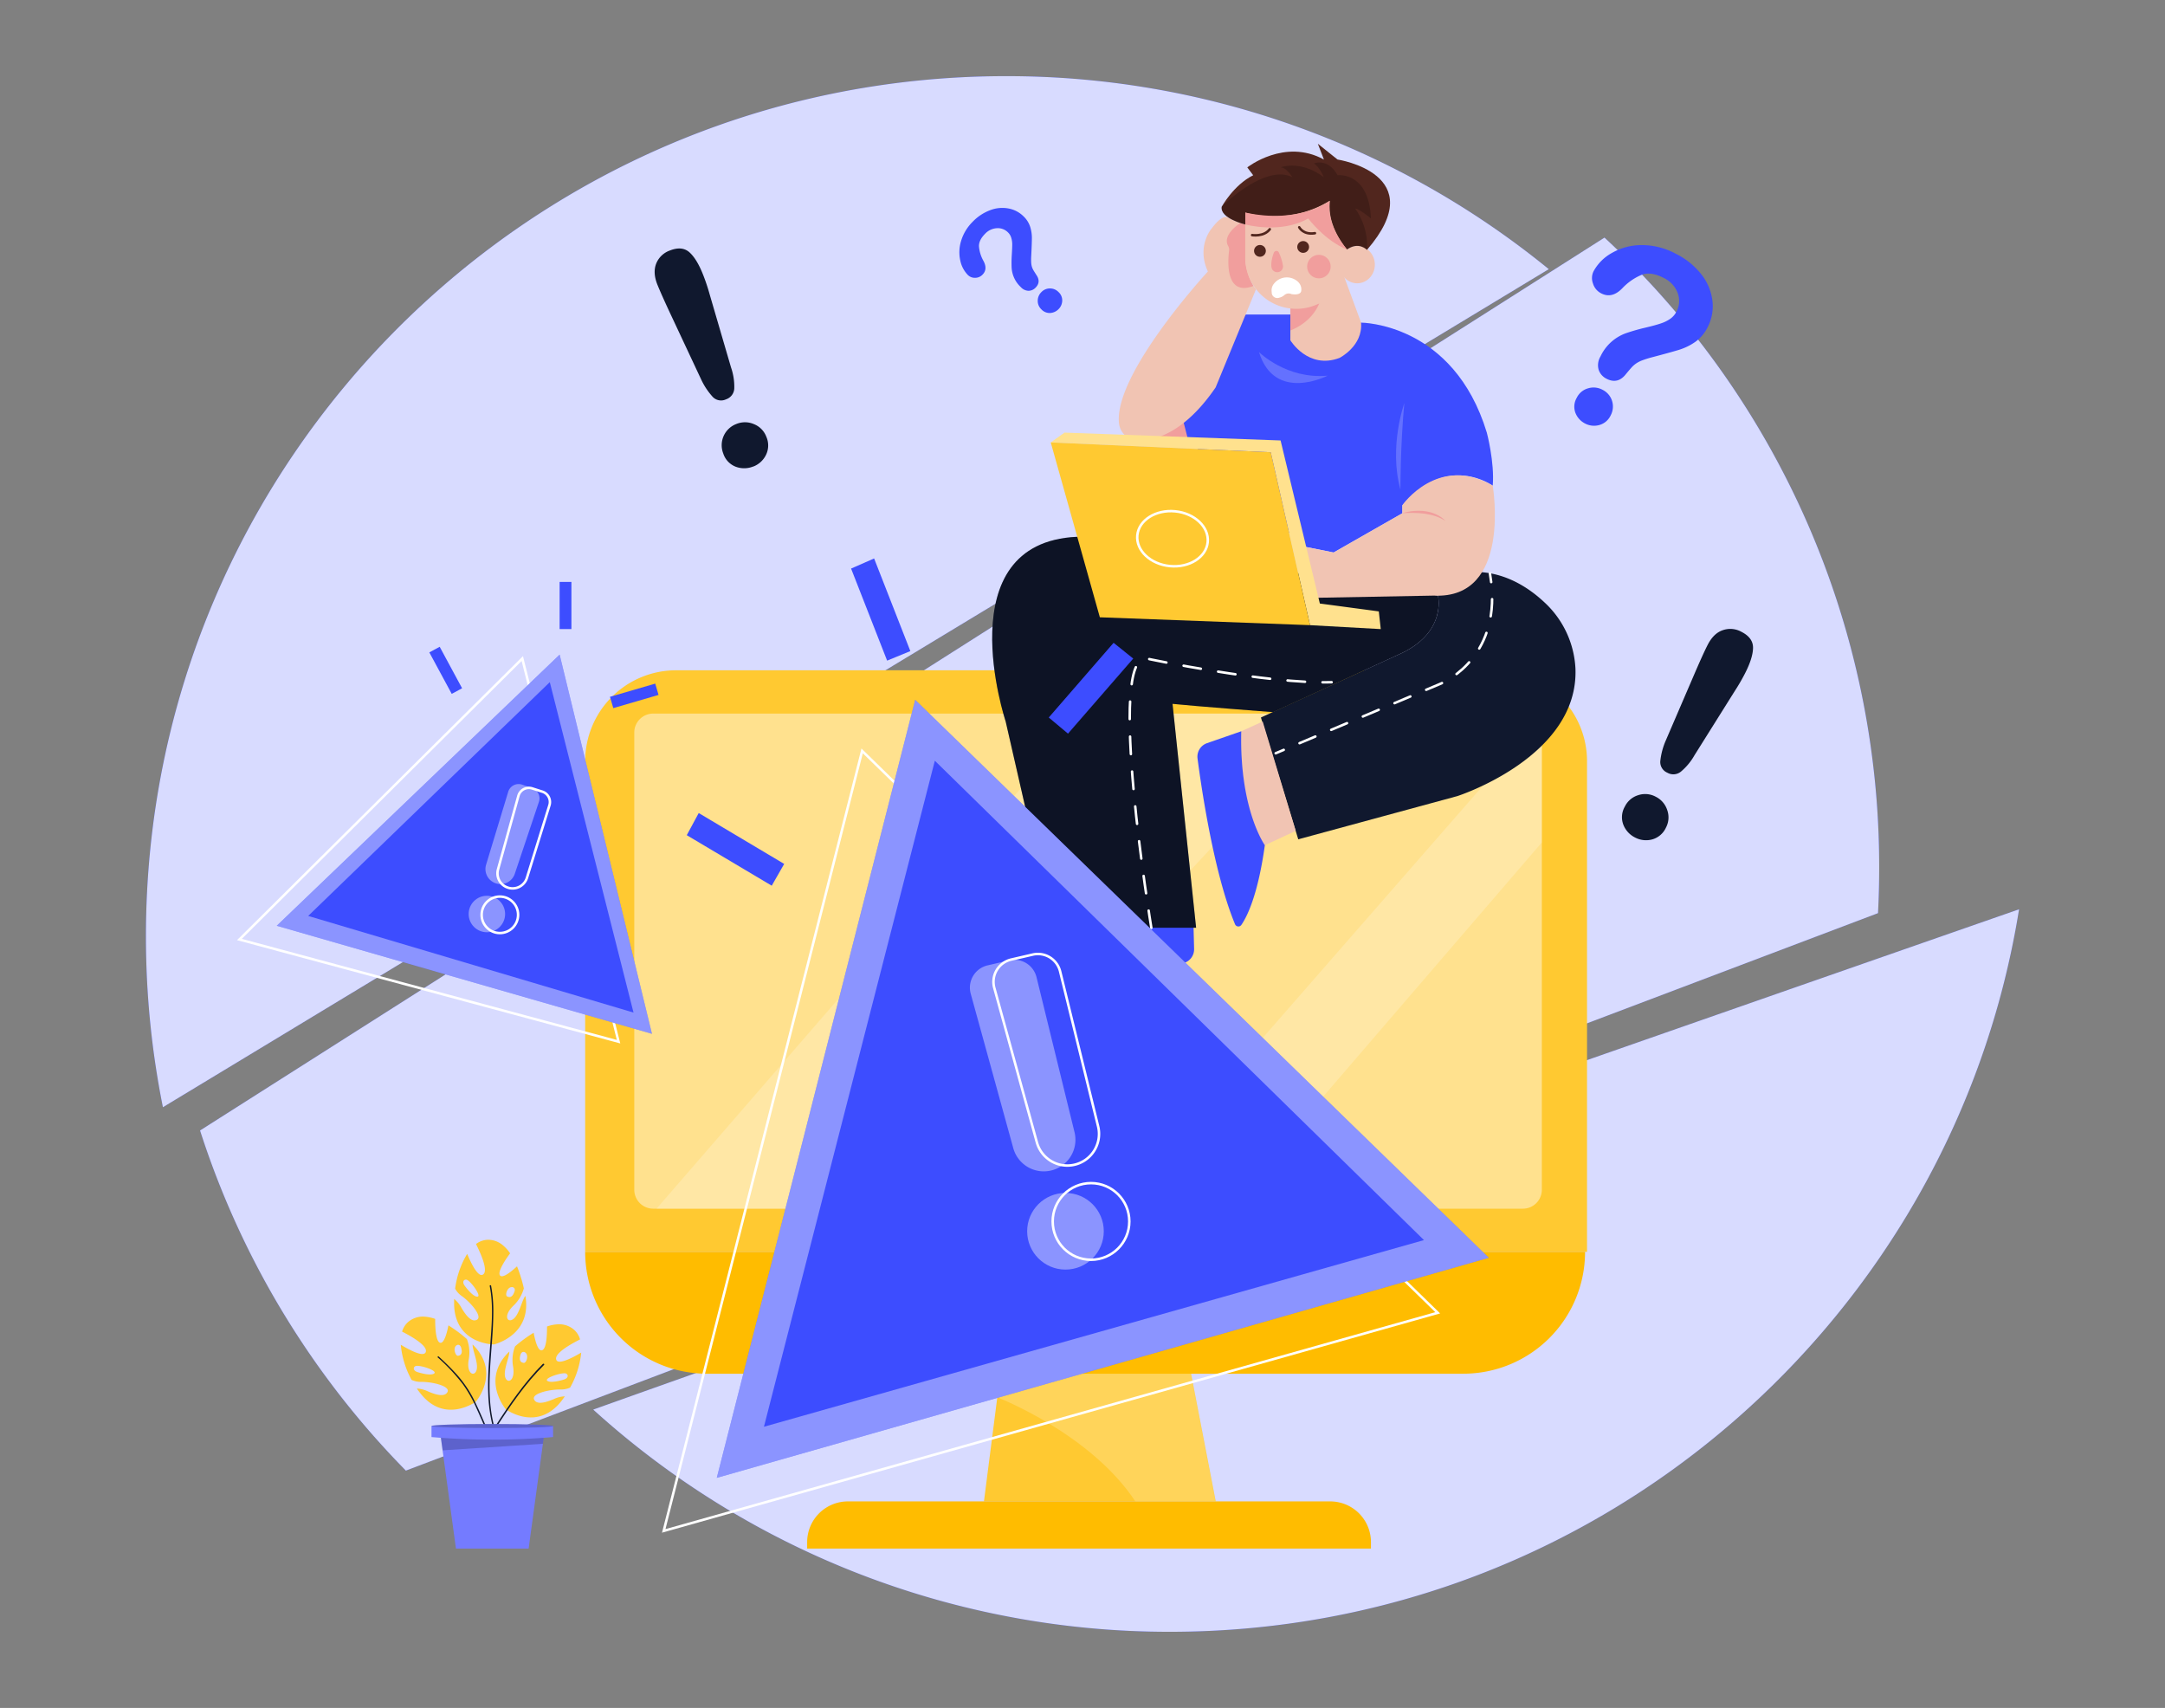 <svg xmlns="http://www.w3.org/2000/svg" width="865.76" height="682.89" viewBox="0 0 865.76 682.89"><rect x="0" y="0" width="865.76" height="682.89" fill="#808080" stroke="none"/><path d="M619.34,107.62A342.49,342.49,0,0,0,402.25,30.45c-189.93,0-343.89,154-343.89,343.89a345.89,345.89,0,0,0,6.79,68.36Z" fill="#3d4dff" data-primary="true"></path><path d="M641.62,95,80,452A343.83,343.83,0,0,0,162.3,588L751,365.1q.46-9,.47-18.15A343,343,0,0,0,641.62,95Z" fill="#3d4dff" data-primary="true"></path><path d="M237.22,563.6a342.63,342.63,0,0,0,230.67,88.84c171.2,0,313.18-125.1,339.51-288.88C679.87,408,352.88,522.2,237.22,563.6Z" fill="#3d4dff" data-primary="true"></path><g opacity="0.8" style="isolation:isolate"><path d="M619.34,107.62A342.49,342.49,0,0,0,402.25,30.45c-189.93,0-343.89,154-343.89,343.89a345.89,345.89,0,0,0,6.79,68.36Z" fill="#fff"></path><path d="M641.62,95,80,452A343.83,343.83,0,0,0,162.3,588L751,365.1q.46-9,.47-18.15A343,343,0,0,0,641.62,95Z" fill="#fff"></path><path d="M237.22,563.6a342.63,342.63,0,0,0,230.67,88.84c171.2,0,313.18-125.1,339.51-288.88C679.87,408,352.88,522.2,237.22,563.6Z" fill="#fff"></path></g><polygon points="401.38 538.65 393.47 600.31 486.16 600.31 473.88 536.74 401.38 538.65" fill="#ffc931"></polygon><path d="M401.38,538.65l-2.47,20.09s37.32,14.42,55.21,41.74h32l-12.28-63.74Z" fill="#fff" opacity="0.2"></path><path d="M270.36,268H598.28a36.36,36.36,0,0,1,36.36,36.36V500.55a0,0,0,0,1,0,0H234a0,0,0,0,1,0,0V304.38A36.36,36.36,0,0,1,270.36,268Z" fill="#ffc931"></path><path d="M616.57,292.88V475.69a7.59,7.59,0,0,1-7.58,7.58H261.21a7.58,7.58,0,0,1-7.57-7.58V292.88a7.57,7.57,0,0,1,7.57-7.57H609a7.56,7.56,0,0,1,7.58,7.57Z" fill="#ffe18e"></path><path d="M616.57,292.88v43.95l-126,146.44H445.31l170-194.65A7.61,7.61,0,0,1,616.57,292.88Z" fill="#fff" opacity="0.2"></path><polygon points="534.4 285.31 350.13 483.27 262.54 483.27 434.11 285.31 534.4 285.31" fill="#fff" opacity="0.2"></polygon><path d="M404.66,392.2c2.33-3.35,13.58-14,31.23-23.63,0,0,12.57,3.15,41.25-3.66l.37,14.5a5.71,5.71,0,0,1-4.41,5.71c-12.05,2.82-45.48,10.08-67.29,9.35A1.45,1.45,0,0,1,404.66,392.2Z" fill="#3d4dff" data-primary="true"></path><path d="M234,500.55H633.85a0,0,0,0,1,0,0v0a48.7,48.7,0,0,1-48.7,48.7H282.7a48.7,48.7,0,0,1-48.7-48.7v0A0,0,0,0,1,234,500.55Z" fill="#ffbc00"></path><path d="M457,176l18.21.13s7.07-12.57,11-21.21l-33,13.36Z" fill="#f19e9d"></path><path d="M498.19,125.76H516L544.3,129s36.92,0,50.27,44c0,0,3.14,11.78,2.36,21.21,0,0-18.07-13.35-36.14,7.86v3.14L533.3,220.89l-11.79-2.36-46.34-42.42-7.86-30.63Z" fill="#3d4dff" data-primary="true"></path><path d="M516,121.12v14.93s7.07,11.78,19.63,7.07c0,0,9.43-4.71,8.65-14.14l-7-19Z" fill="#f1c4b3"></path><path d="M516,121.12v11s8.17-2.69,11.55-10.77Z" fill="#f19e9d"></path><path d="M491.16,87.09s-1.85-2.1-6.57,4.18c0,0-6.28,7.07-1.57,17.28,0,0-37.66,40.8-35.55,60.68a7.74,7.74,0,0,0,7.65,6.91c6.5.08,18.42-2.83,31-21.24l16.16-39.27s-3.19-2.75-4.37-12.57V89.74A31.37,31.37,0,0,1,491.16,87.09Z" fill="#f1c4b3"></path><path d="M495.88,89.24s-7.27,4.62-4.76,9.1a3,3,0,0,1,.39,1.81c-.52,4-1.66,18.51,9.73,14.19A22.74,22.74,0,0,1,498,103.06V89.74Z" fill="#f19e9d"></path><path d="M503.45,140.76s11,11,27.49,9.43C530.94,150.19,509.73,161.19,503.45,140.76Z" fill="#fff" opacity="0.2"></path><path d="M561.58,161.19s-6.29,17.28-1.57,34.56C560,195.75,560,177.68,561.58,161.19Z" fill="#fff" opacity="0.2"></path><path d="M504.23,286.88l14.93,48.7,63.63-17.28S631.5,302.66,630,267.18a38.58,38.58,0,0,0-12.34-26.29c-5.81-5.47-14.47-11.33-25.45-12.14L575,238.1s3.86,15-15.78,23.64Z" fill="#10182e" data-secondary="true"></path><path d="M478.31,370.93H421l-18.85-82.48S378.38,217,430.7,214.63L575,238.1s3.86,15-15.78,23.64l-50.11,23s-33.16-2.54-40.23-3.32Z" fill="#10182e" data-secondary="true"></path><path d="M478.31,370.93H421l-18.85-82.48S378.38,217,430.7,214.63L575,238.1s3.86,15-15.78,23.64l-50.11,23s-33.16-2.54-40.23-3.32Z" opacity="0.2"></path><path d="M496.38,292.38l8.56-3.89,13.21,43.72-12.35,5.73S495.59,326.15,496.38,292.38Z" fill="#f1c4b3"></path><path d="M496.4,369.82c2.32-3.36,6.64-12,9.4-31.88,0,0-10.21-14.14-9.42-45.56l-13.7,4.76a5.72,5.72,0,0,0-3.8,6.14c1.61,12.27,6.61,46.11,15,66.27A1.45,1.45,0,0,0,496.4,369.82Z" fill="#3d4dff" data-primary="true"></path><line x1="510.12" y1="301.18" x2="513.35" y2="299.82" fill="none" stroke="#fff" stroke-linecap="round" stroke-linejoin="round"></line><path d="M519.67,297.15l56.05-23.63s22.5-8.6,20.89-37.36" fill="none" stroke="#fff" stroke-linecap="round" stroke-linejoin="round" stroke-dasharray="6.87 6.87"></path><path d="M596.31,232.74c-.13-1.13-.3-2.29-.5-3.47" fill="none" stroke="#fff" stroke-linecap="round" stroke-linejoin="round"></path><path d="M460.41,371s-18.24-110-1.74-107.66c0,0,47.92,10.21,73.84,9.43" fill="none" stroke="#fff" stroke-linecap="round" stroke-linejoin="round" stroke-dasharray="7"></path><path d="M339.05,600.31H531.94a16.29,16.29,0,0,1,16.29,16.29v2.57a0,0,0,0,1,0,0H322.77a0,0,0,0,1,0,0V616.6a16.29,16.29,0,0,1,16.29-16.29Z" fill="#ffbc00"></path><polygon points="344.76 300.23 265.42 612.1 574.93 524.9 344.76 300.23" fill="none" stroke="#fff" stroke-miterlimit="10"></polygon><polygon points="419.39 286.88 427.08 293.33 453.17 263.31 445.31 257.02 419.39 286.88" fill="#3d4dff" data-primary="true"></polygon><polygon points="354.75 264.14 364.04 260.33 349.55 223.29 340.34 227.33 354.75 264.14" fill="#3d4dff" data-primary="true"></polygon><polygon points="308.61 354.13 313.59 345.42 279.41 325.08 274.63 333.93 308.61 354.13" fill="#3d4dff" data-primary="true"></polygon><rect x="223.79" y="232.67" width="4.71" height="18.85" fill="#3d4dff" data-primary="true"></rect><rect x="244.21" y="275.88" width="18.85" height="4.71" transform="translate(-67.76 82.14) rotate(-16.26)" fill="#3d4dff" data-primary="true"></rect><rect x="175.87" y="258.6" width="4.71" height="18.85" transform="translate(-105.94 116.87) rotate(-28.37)" fill="#3d4dff" data-primary="true"></rect><polygon points="208.86 263.31 247.35 416.49 95.74 375.64 208.86 263.31" fill="none" stroke="#fff" stroke-miterlimit="10"></polygon><path d="M497.95,72.42H538.8a0,0,0,0,1,0,0v30.64a20.42,20.42,0,0,1-20.42,20.42h0a20.42,20.42,0,0,1-20.42-20.42V72.42A0,0,0,0,1,497.95,72.42Z" fill="#f1c4b3"></path><ellipse cx="542.72" cy="105.81" rx="7.07" ry="7.46" fill="#f1c4b3"></ellipse><path d="M531.73,80.27C515.23,90.49,498,85,498,85v4.75s-10.21-2.4-9.43-7.11c0,0,4.71-8.64,12.57-12.57l-2.36-3.14s14.93-11.78,30.64-3.14L527,57.49l7.86,6.29s38,5.75,11.78,36.13c0,0-3.36-3.48-8-.16,0,0-6.95-7.69-6.95-17.12Z" fill="#51261e"></path><path d="M488.52,82.63S505.8,65.35,516.8,70.85c0,0-2.36-3.93-4.71-3.93,0,0,7.85-3.14,17.28,3.93,0,0-1.57-3.93-3.93-5.5,0,0,5.5-2.36,9.43,4.71,0,0,12.57-1.57,13.35,17.28,0,0-4.71-3.92-6.28-3.92a25.76,25.76,0,0,1,4.71,16.49s-2.58-3.48-8-.16c0,0-8.52-9.26-6.95-19.48,0,0-15.71,10.22-33.78,4.72v4.75S487.74,87.34,488.52,82.63Z" opacity="0.2"></path><path d="M498,85v4.75s14.14,3.89,25.14-2.4c0,0,6.84,9.09,15.59,12.41,0,0-8.52-9.26-6.95-19.48C531.73,80.27,519.94,89.7,498,85Z" fill="#f19e9d"></path><path d="M527,239l-5.5-20.43,11.79,2.36,27.49-15.71V202s14.14-20.43,36.14-7.86c0,0,7.85,45.56-23.57,44Z" fill="#f1c4b3"></path><path d="M560.79,205.18c5.68-1.71,13-1.4,17.28,3.14-5.12-3.32-11.37-3.42-17.28-3.14Z" fill="#f19e9d"></path><polygon points="425.68 172.97 420.18 176.9 508.16 180.83 523.87 249.96 552.15 251.53 551.37 244.46 527.8 241.31 512.09 176.11 425.68 172.97" fill="#ffe18e"></polygon><polygon points="420.18 176.9 439.82 246.81 523.87 249.96 508.16 180.83 420.18 176.9" fill="#ffc931"></polygon><ellipse cx="468.88" cy="215.39" rx="11" ry="14.14" transform="translate(208.99 661.15) rotate(-84.43)" fill="none" stroke="#fff" stroke-miterlimit="10"></ellipse><polygon points="365.97 279.81 286.63 590.89 595.36 502.9 365.97 279.81" fill="#3d4dff" data-primary="true"></polygon><polygon points="365.97 279.81 286.63 590.89 595.36 502.9 365.97 279.81" fill="#fff" opacity="0.4"></polygon><polygon points="569.43 495.83 373.83 304.16 305.49 570.46 569.43 495.83" fill="#3d4dff" data-primary="true"></polygon><path d="M394.86,386l8.64-2a9.15,9.15,0,0,1,11,6.73l15.19,61.95a12.65,12.65,0,0,1-9.5,15.36h0a12.66,12.66,0,0,1-15-9l-17-61.69A9.14,9.14,0,0,1,394.86,386Z" fill="#fff" opacity="0.4"></path><path d="M404.29,383.68l8.64-2a9.15,9.15,0,0,1,11,6.72l15.19,61.95a12.66,12.66,0,0,1-9.5,15.36h0a12.65,12.65,0,0,1-15-9l-17-61.68A9.15,9.15,0,0,1,404.29,383.68Z" fill="none" stroke="#fff" stroke-miterlimit="10"></path><circle cx="426.07" cy="492.3" r="15.32" fill="#fff" opacity="0.4"></circle><circle cx="436.28" cy="488.37" r="15.32" fill="none" stroke="#fff" stroke-miterlimit="10"></circle><polygon points="110.67 370.15 260.71 413.35 223.79 261.74 110.67 370.15" fill="#3d4dff" data-primary="true"></polygon><polygon points="110.67 370.15 260.71 413.35 223.79 261.74 110.67 370.15" fill="#fff" opacity="0.4"></polygon><polygon points="123.24 366.22 253.34 404.86 219.86 272.74 123.24 366.22" fill="#3d4dff" data-primary="true"></polygon><path d="M208.81,313.73l4,1.38a4.34,4.34,0,0,1,2.7,5.49l-9.65,28.77a6,6,0,0,1-7.73,3.76h0a6,6,0,0,1-3.74-7.42l8.84-29.14A4.35,4.35,0,0,1,208.81,313.73Z" fill="#fff" opacity="0.4"></path><path d="M212.88,315.25l4,1.28a4.36,4.36,0,0,1,2.84,5.43l-9,29a6,6,0,0,1-7.64,3.94h0a6,6,0,0,1-3.92-7.33l8.14-29.34A4.35,4.35,0,0,1,212.88,315.25Z" fill="none" stroke="#fff" stroke-miterlimit="10"></path><circle cx="194.7" cy="365.45" r="7.29" fill="#fff" opacity="0.4"></circle><circle cx="199.89" cy="365.77" r="7.29" fill="none" stroke="#fff" stroke-miterlimit="10"></circle><path d="M280.29,151.51l-12.46-26.58c-2.42-5.19-4.07-8.94-5-11.25q-1.85-4.74-.4-8.35a9.16,9.16,0,0,1,5.5-5.19q4.89-1.92,7.87.83t5.46,9.13a79.85,79.85,0,0,1,2.58,7.79l8.5,29.05a23.53,23.53,0,0,1,1.29,8.36,4.8,4.8,0,0,1-3.29,4.36,4.61,4.61,0,0,1-5.28-.92A27.82,27.82,0,0,1,280.29,151.51Zm20.94,35a9.63,9.63,0,0,1-7,.11,8.43,8.43,0,0,1-5-5.28,9.07,9.07,0,0,1,5.24-11.82,9,9,0,0,1,7.09.09,8.71,8.71,0,0,1,4.88,5,8.56,8.56,0,0,1-.13,7.27A9.35,9.35,0,0,1,301.23,186.54Z" fill="#10182e" data-secondary="true"></path><path d="M653.86,334.87a9.64,9.64,0,0,1-4.7-5.12,8.45,8.45,0,0,1,.61-7.28,8.77,8.77,0,0,1,5.31-4.53,8.87,8.87,0,0,1,7,.6,9.05,9.05,0,0,1,4.63,5.36,8.7,8.7,0,0,1-.51,7,8.59,8.59,0,0,1-5.52,4.73A9.41,9.41,0,0,1,653.86,334.87ZM666.16,296l11.62-27q3.4-7.86,5.11-11.19c1.54-3,3.54-5,6-5.83a9.14,9.14,0,0,1,7.53.66c3.12,1.6,4.65,3.74,4.6,6.44s-1.12,6.08-3.2,10.15a79.85,79.85,0,0,1-4.12,7.09L677.59,302a23.68,23.68,0,0,1-5.4,6.51,4.78,4.78,0,0,1-5.44.44,4.63,4.63,0,0,1-2.82-4.57A27.92,27.92,0,0,1,666.16,296Z" fill="#10182e" data-secondary="true"></path><path d="M633.92,169.37a8.06,8.06,0,0,1-3.91-4.26,7,7,0,0,1,.51-6.05,7.19,7.19,0,0,1,4.44-3.77,7.53,7.53,0,0,1,5.88.56A7.45,7.45,0,0,1,644.13,166a7.1,7.1,0,0,1-4.59,3.94A7.7,7.7,0,0,1,633.92,169.37Zm3.31-60.87a18.46,18.46,0,0,1,7.22-7.29A23.84,23.84,0,0,1,656.24,98a28.46,28.46,0,0,1,13.83,3.43,29.61,29.61,0,0,1,10.34,8.35,21.05,21.05,0,0,1,4.38,10.55,18.16,18.16,0,0,1-1.9,10.45,15.72,15.72,0,0,1-5,5.94,23.42,23.42,0,0,1-6.27,3.09q-3.23,1-11.33,3.13a36.19,36.19,0,0,0-3.73,1.2,11.22,11.22,0,0,0-2.37,1.24,11,11,0,0,0-1.61,1.4c-.46.51-1.24,1.41-2.33,2.72q-3.27,4.26-7.79,1.95a6.23,6.23,0,0,1-3.17-3.57,6.79,6.79,0,0,1,.74-5.39,17.94,17.94,0,0,1,10.16-9.26A79.77,79.77,0,0,1,658,131q4.18-1,6.14-1.68a14.41,14.41,0,0,0,3.64-1.76,7.76,7.76,0,0,0,2.64-3,9,9,0,0,0,.44-7.48,11,11,0,0,0-5.67-6c-3.32-1.7-6.18-2.11-8.61-1.24a22.57,22.57,0,0,0-7.77,5.35c-2.77,2.89-5.58,3.59-8.45,2.13a6.46,6.46,0,0,1-3.35-4A6.11,6.11,0,0,1,637.23,108.5Z" fill="#3d4dff" data-primary="true"></path><path d="M387,109.91a11.68,11.68,0,0,1-3-5.77,15.22,15.22,0,0,1,.32-7.77A18.09,18.09,0,0,1,389,88.63,18.82,18.82,0,0,1,396.06,84a13.43,13.43,0,0,1,7.25-.64,11.48,11.48,0,0,1,6,3.15,10.07,10.07,0,0,1,2.65,4.18,14.91,14.91,0,0,1,.68,4.4q0,2.14-.27,7.48a22.45,22.45,0,0,0,0,2.49,7.05,7.05,0,0,0,.3,1.68,6.38,6.38,0,0,0,.55,1.24c.21.38.61,1,1.2,1.94,1.31,1.87,1.2,3.57-.31,5.1a3.94,3.94,0,0,1-2.77,1.25,4.32,4.32,0,0,1-3.13-1.48,11.5,11.5,0,0,1-3.68-7.95,49.93,49.93,0,0,1,.09-5.18c.11-1.83.16-3.18.16-4a9.15,9.15,0,0,0-.38-2.55,4.9,4.9,0,0,0-1.3-2.17,5.7,5.7,0,0,0-4.46-1.7,7,7,0,0,0-4.76,2.28c-1.66,1.69-2.46,3.36-2.4,5a14.22,14.22,0,0,0,1.76,5.74c1.22,2.24,1.11,4.08-.33,5.54a4.07,4.07,0,0,1-3,1.28A3.93,3.93,0,0,1,387,109.91Zm36.33,13.67a5.11,5.11,0,0,1-3.33,1.56,4.47,4.47,0,0,1-3.58-1.47,4.57,4.57,0,0,1-1.44-3.42,4.85,4.85,0,0,1,1.46-3.46,4.63,4.63,0,0,1,3.4-1.46,4.67,4.67,0,0,1,3.42,1.41,4.49,4.49,0,0,1,1.51,3.54A4.91,4.91,0,0,1,423.33,123.58Z" fill="#3d4dff" data-primary="true"></path><circle cx="503.84" cy="100.31" r="2.36" fill="#51261e"></circle><circle cx="521.12" cy="98.74" r="2.36" fill="#51261e"></circle><circle cx="527.41" cy="106.59" r="4.71" fill="#f19e9d"></circle><path d="M500.7,94s4.71.79,7.07-2.35" fill="none" stroke="#51261e" stroke-linecap="round" stroke-linejoin="round"></path><path d="M519.55,90.88s1.57,3.14,6.28,2.36" fill="none" stroke="#51261e" stroke-linecap="round" stroke-linejoin="round"></path><path d="M508.55,116.8a2.23,2.23,0,0,0,3,2.23,4.56,4.56,0,0,0,2.1-1.09,2.62,2.62,0,0,1,2.79-.35s3.93.78,3.93-1.57c0,0,.45-2.71-2.75-4.36a6.52,6.52,0,0,0-8.06,1.63A4.22,4.22,0,0,0,508.55,116.8Z" fill="#fff"></path><path d="M509.42,101c-.66,1.55-1.45,4.79-.8,6.46a2.36,2.36,0,0,0,2.8,1.28h0A2.28,2.28,0,0,0,513,106a19,19,0,0,0-1.69-5.22A1.09,1.09,0,0,0,509.42,101Z" fill="#f19e9d"></path><polygon points="217.49 574.34 217.38 575.16 217.25 576.13 217.09 577.29 216.44 582.12 216.37 582.64 215.68 587.7 215.6 588.23 212.88 608.28 212.8 608.83 211.39 619.17 182.33 619.17 181.93 616.23 181.86 615.7 181.64 614.12 181.57 613.6 180.36 604.69 180.28 604.07 177.56 584.12 177.48 583.49 176.99 579.89 176.23 574.34 217.49 574.34" fill="#747bff"></polygon><g opacity="0.2"><polygon points="217.49 574.34 217.38 575.16 217.25 576.13 217.09 577.29 216.31 577.34 215.49 577.39 203.43 578.17 202.6 578.23 176.99 579.89 176.23 574.34 217.49 574.34"></polygon></g><path d="M221.17,574.58a286,286,0,0,1-48.62,0v-4.41h48.62Z" fill="#747bff"></path><path d="M210.1,518.13c-1.52,1.82-2.61,8.56-5.52,9.64-2,.75-3.06-2.14.82-5.79a15.1,15.1,0,0,0,4.08-6.86,57.19,57.19,0,0,0-2.73-8.8c-2.24,2.07-5.82,5-6.84,3.6s2.22-6.34,4.08-8.8a15.14,15.14,0,0,0-2.9-3.23A9.06,9.06,0,0,0,195,495.7a8.13,8.13,0,0,0-4.65,1.7c2,4,4.93,10.62,2.87,12.15-1.91,1.43-4.68-4.09-6.41-8.21A35.84,35.84,0,0,0,182,515.25a8.69,8.69,0,0,0,2.73,3c3.77,2.72,8.26,8.21,6,9.42s-4.59-2-6.26-4.87a11.54,11.54,0,0,0-2.87-3.46c0,.87,0,1.73,0,2.55.59,15.66,15.89,15.66,15.89,15.66S212.81,534,210.1,518.13Zm-19.25.31c-1.52,0-3.93-2.84-5.06-4.41s-.22-2.65.86-2.35h0C188.22,512.15,192.81,518.46,190.85,518.44Zm13.34-3.75h.05c1.08-.31,2,.42,1.47,1.8-.67,1.82-1.56,2.54-2.92,1.86C201.94,517.91,202.67,515.15,204.19,514.69Z" fill="#ffc931"></path><path d="M195.84,514.21c1.35,6.86.91,13.93.4,20.86-.54,7.39-1.28,14.8-1,22.22a62.12,62.12,0,0,0,1.68,12.51c.08.34.62.2.53-.15-3.63-14.71-.28-29.67-.17-44.54a55.32,55.32,0,0,0-.9-11.05c-.07-.35-.61-.2-.54.15Z" fill="#10182e" data-secondary="true"></path><path d="M189,537.57c-.15,2.37,2.93,8.45,1.22,11-1.17,1.78-3.73.08-2.75-5.15a15.07,15.07,0,0,0-.75-8,55.85,55.85,0,0,0-7.4-5.5c-.58,3-1.75,7.47-3.4,6.94s-1.94-6.42-1.89-9.52a15.85,15.85,0,0,0-4.25-.9,9.07,9.07,0,0,0-6.23,1.86,8,8,0,0,0-2.76,4.12c3.94,2,10.24,5.66,9.48,8.11-.7,2.28-6.19-.55-10-2.85a35.92,35.92,0,0,0,4.33,14.06,8.86,8.86,0,0,0,3.95.78c4.65,0,11.51,1.75,10.42,4s-4.89,1.09-7.93-.24a11.47,11.47,0,0,0-4.35-1.1c.48.72,1,1.41,1.49,2,9.72,12.31,22.07,3.28,22.07,3.28S200.49,548.77,189,537.57ZM173.6,549.18c-1.23.88-4.85,0-6.68-.59s-1.75-2-.69-2.4l0,0C167.77,545.65,175.2,548,173.6,549.18Zm8.57-10.9,0,0c.69-.88,1.84-.83,2.24.59.54,1.86.24,3-1.25,3.22C182.25,542.21,181.21,539.54,182.17,538.28Z" fill="#ffc931"></path><path d="M175.12,542.79a76.43,76.43,0,0,1,10,10.69,53.64,53.64,0,0,1,5.49,9.74c1.1,2.41,2.15,4.84,3.22,7.27.15.32.63,0,.48-.29-1.76-4-3.41-8-5.47-11.87a46.78,46.78,0,0,0-6.8-9.44c-2.08-2.27-4.31-4.41-6.58-6.49-.26-.24-.66.15-.39.39Z" fill="#10182e" data-secondary="true"></path><path d="M202.27,563.47s12.29,9.11,22.09-3.12c.52-.64,1-1.33,1.51-2.05a11.42,11.42,0,0,0-4.35,1.07c-3.06,1.31-6.86,2.51-7.94.19s5.8-4,10.45-4a8.91,8.91,0,0,0,3.95-.75,35.8,35.8,0,0,0,4.44-14c-3.85,2.28-9.36,5.06-10,2.78-.74-2.46,5.59-6.07,9.54-8.05a8.06,8.06,0,0,0-2.73-4.14A9.06,9.06,0,0,0,223,529.5a15,15,0,0,0-4.25.87c0,3.09-.15,8.94-2,9.5-1.65.52-2.79-4-3.35-7a54.35,54.35,0,0,0-7.44,5.45,15.11,15.11,0,0,0-.81,7.94c.95,5.23-1.62,6.92-2.79,5.13-1.68-2.6,1.44-8.66,1.31-11C192.07,551.52,202.27,563.47,202.27,563.47Zm24-14.31,0,0c1.05.4,1.14,1.8-.71,2.4s-5.46,1.43-6.69.54C217.36,551,224.81,548.62,226.31,549.16Zm-16.89-4.24c-1.49-.26-1.78-1.37-1.24-3.23.42-1.41,1.57-1.46,2.26-.57l0,0C211.42,542.43,210.36,545.08,209.42,544.92Z" fill="#ffc931"></path><path d="M217.09,545.32c-7.43,7.45-13.33,16.09-19,24.88-.2.31.28.59.48.29,5.68-8.75,11.55-17.36,19-24.77.25-.26-.15-.65-.4-.4Z" fill="#10182e" data-secondary="true"></path><path d="M221.17,570.17c0,.45-10.88.81-24.31.81s-24.31-.36-24.31-.81,10.89-.81,24.31-.81S221.17,569.72,221.17,570.17Z" fill="#747bff"></path><g opacity="0.2"><path d="M221.17,570.17c0,.45-10.88.81-24.31.81s-24.31-.36-24.31-.81,10.89-.81,24.31-.81S221.17,569.72,221.17,570.17Z"></path></g>                
    </svg>